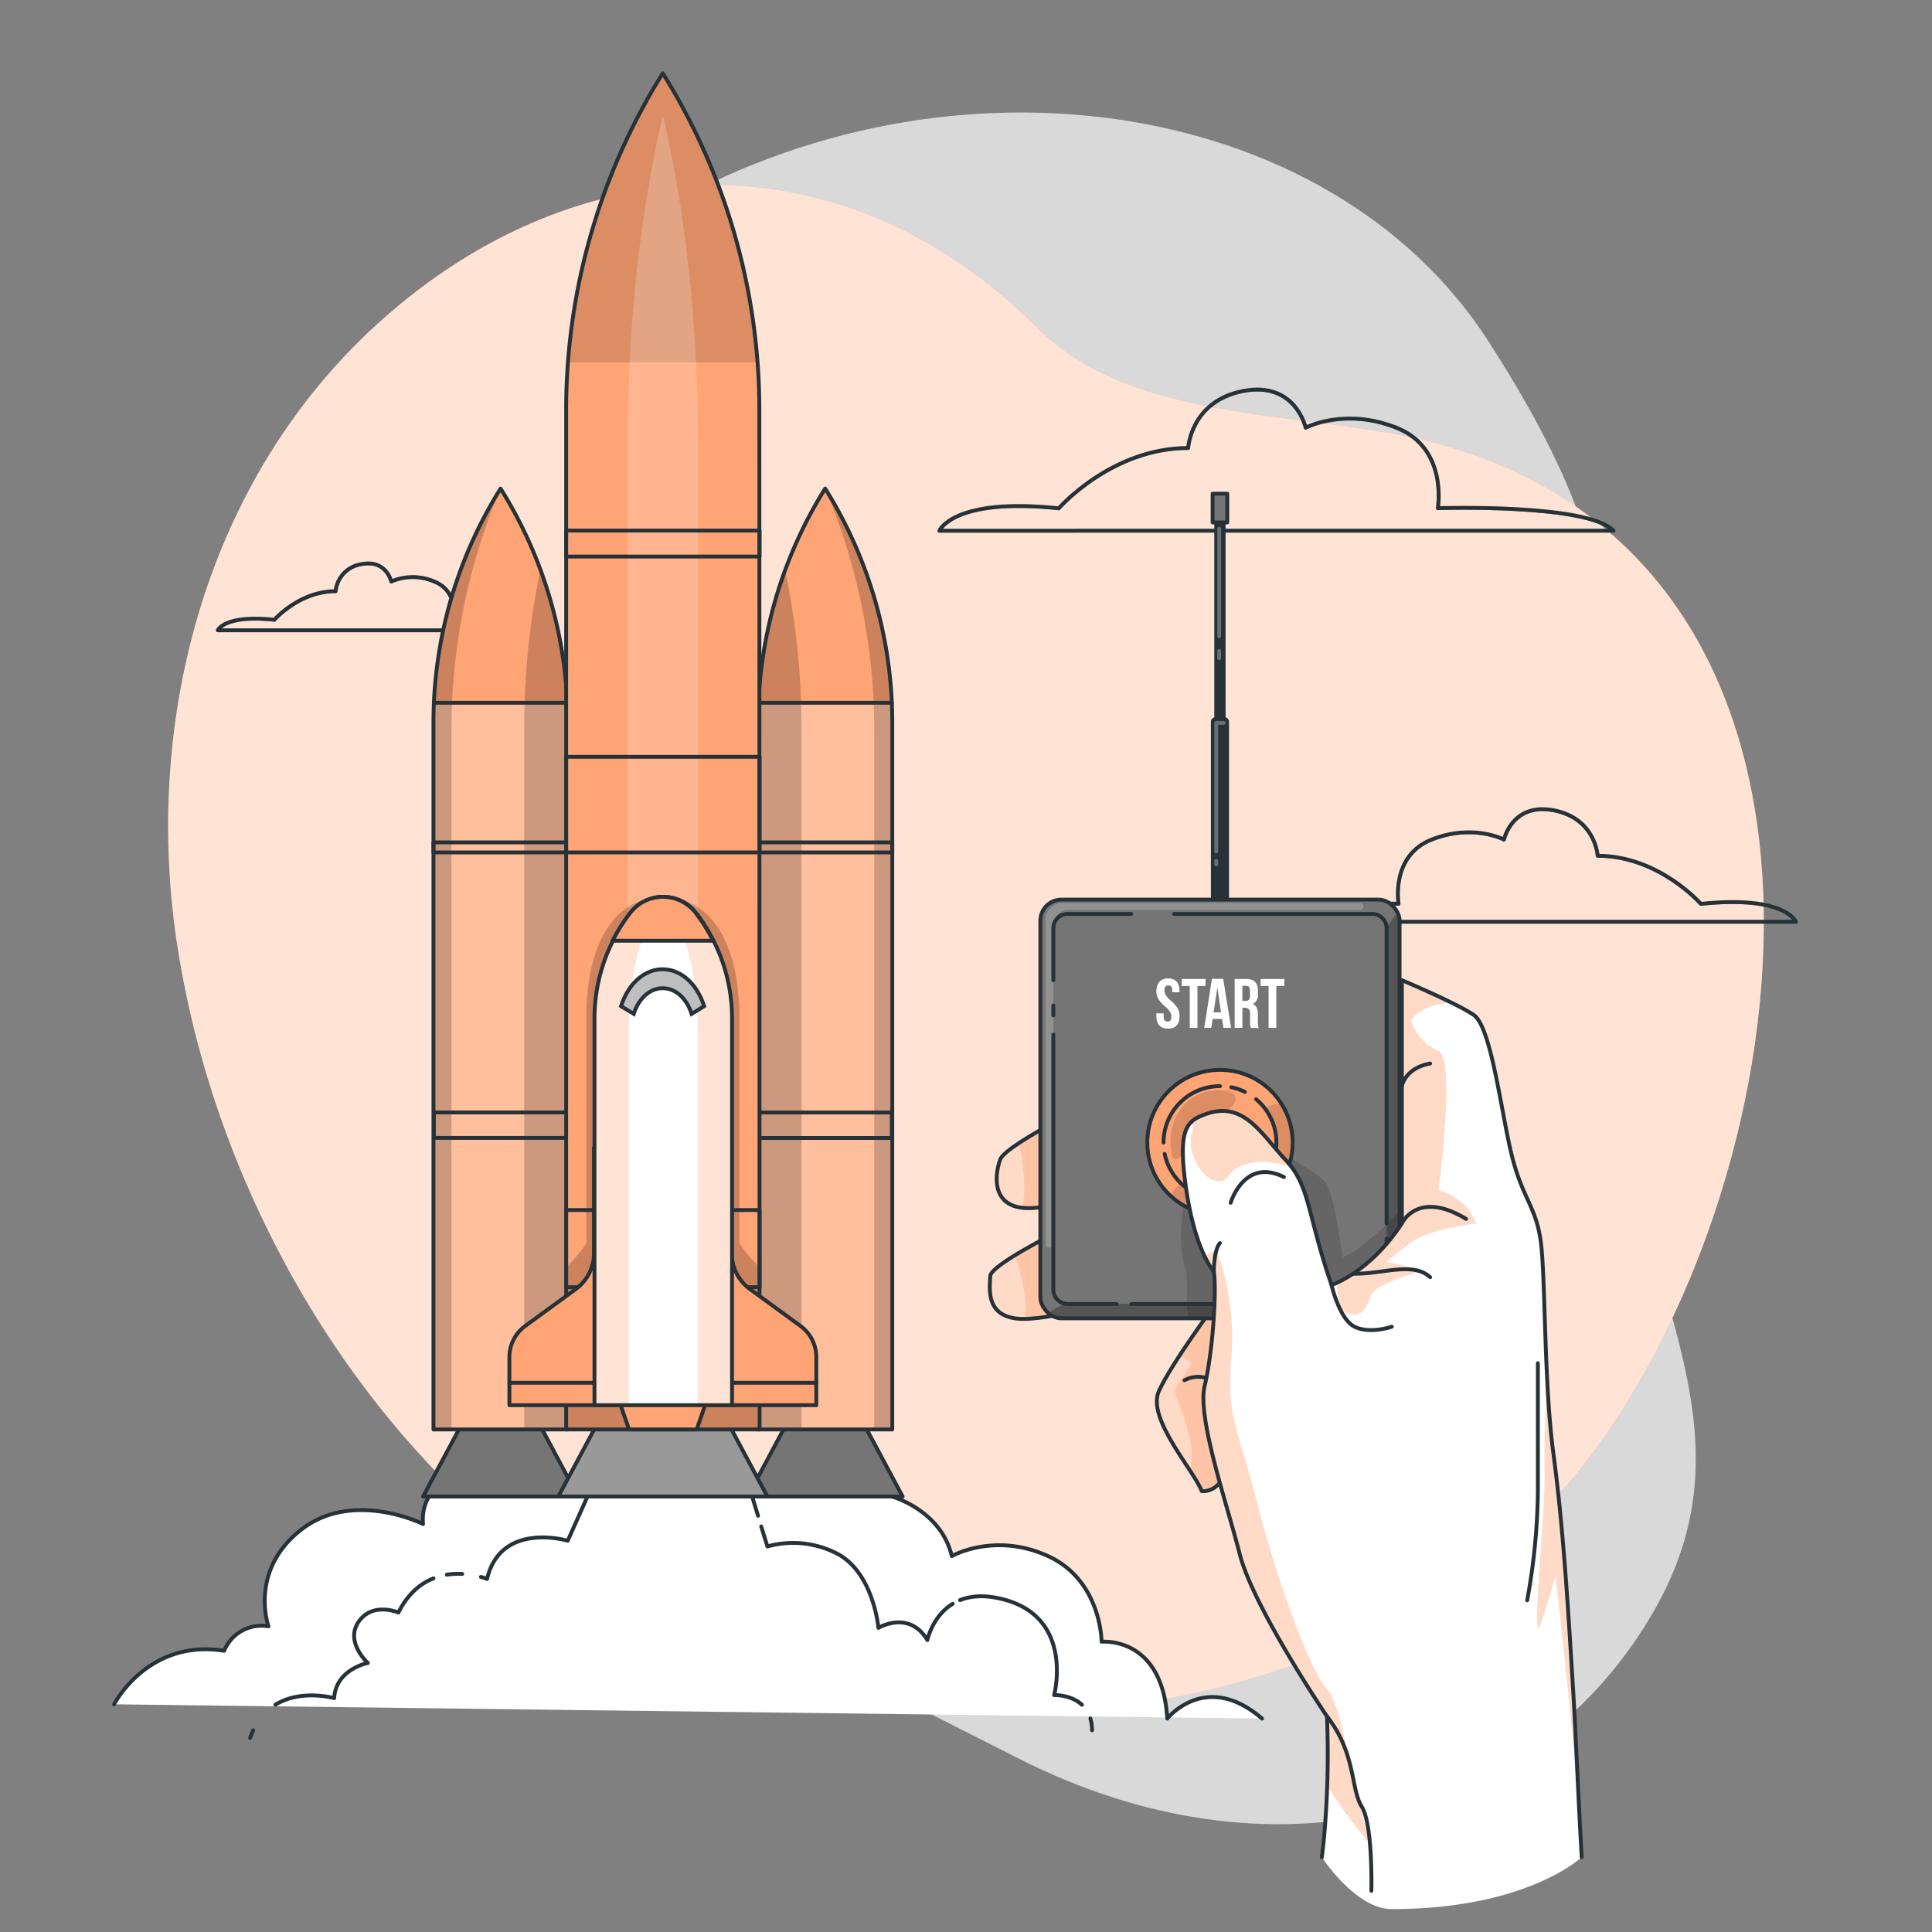 <svg xmlns="http://www.w3.org/2000/svg" viewBox="0 0 500 500"><rect x="0" y="0" width="500" height="500" fill="#808080" stroke="none"/><defs><clipPath id="a"><path d="M274 131.55s13.62-15.61 33.49-15.61c0 0 .66-12.13 14.22-14.75s16.2 9.49 16.2 9.49 10-5.31 23.47 0 10.73 20.83 10.73 20.83 38.81-1.27 45.47 5.85H243.1s3.52-8.71 30.9-5.81" style="fill:none;stroke:#263238;stroke-linecap:round;stroke-linejoin:round"/></clipPath><clipPath id="b"><path d="M440.19 233.92s-10.87-12.45-26.71-12.45c0 0-.53-9.67-11.34-11.76s-12.92 7.57-12.92 7.57-8-4.24-18.72 0-8.56 16.61-8.56 16.61-31-1-36.27 4.67h139.14s-2.81-6.95-24.62-4.64" style="fill:none;stroke:#263238;stroke-linecap:round;stroke-linejoin:round"/></clipPath><clipPath id="c"><path d="M71 160.4s6.44-7.4 15.85-7.4a7.88 7.88 0 0 1 6.73-7c6.43-1.24 7.68 4.49 7.68 4.49a14.07 14.07 0 0 1 11.12 0c6.37 2.52 5.08 9.87 5.08 9.87s18.39-.6 21.54 2.77H56.36S58 159 71 160.4" style="fill:none;stroke:#263238;stroke-linecap:round;stroke-linejoin:round"/></clipPath><clipPath id="d"><path d="M230.92 369.94h-34.74v-183a114 114 0 0 1 17.37-60.5h0a114 114 0 0 1 17.37 60.5Z" style="fill:#ffa474;stroke:#263238;stroke-linecap:round;stroke-linejoin:round"/></clipPath><clipPath id="e"><path d="M146.92 369.94h-34.74v-183a114 114 0 0 1 17.37-60.5h0a114 114 0 0 1 17.37 60.5Z" style="fill:#ffa474;stroke:#263238;stroke-linecap:round;stroke-linejoin:round"/></clipPath><clipPath id="f"><path d="M196.58 369.94h-50.06V106.15a164.33 164.33 0 0 1 25-87.19h0a164.4 164.4 0 0 1 25 87.18Z" style="fill:#ffa474;stroke:#263238;stroke-linecap:round;stroke-linejoin:round"/></clipPath><clipPath id="g"><path d="M189.45 263.55v100.11h-35.6V263.55a44.8 44.8 0 0 1 9.33-27.3 10.72 10.72 0 0 1 16.94 0 44.5 44.5 0 0 1 4.54 7.21 43 43 0 0 1 2.39 5.66 44.6 44.6 0 0 1 2.4 14.43" style="fill:#fff;stroke:#263238;stroke-linecap:round;stroke-linejoin:round"/></clipPath><clipPath id="h"><rect width="92.97" height="108.36" x="269.24" y="232.82" rx="5.44" style="fill:#757575;stroke:#263238;stroke-linecap:round;stroke-linejoin:round"/></clipPath><clipPath id="i"><circle cx="315.73" cy="295.69" r="18.81" style="fill:#ffa474;stroke:#263238;stroke-linecap:round;stroke-linejoin:round"/></clipPath></defs><path d="M67.93 167.09s-27.88 72 11.3 144.5 119.88 110.8 184.47 143.55 131.66 16.8 163.53-36.84-11.84-91.93-11.9-168.42 11.45-96.74-30-161.36-143.06-78.93-219.9-31-97.5 109.57-97.5 109.57" style="fill:#fff;opacity:.7"/><path d="m97.73 83.78.56-.5c51.57-46.44 120.06-48.53 170 1.45 26 26.05 72.19 21.07 105.23 30.49C487.4 147.71 467.7 302.28 411.43 377c-50.78 67.43-160.81 82.66-234.73 49.49-65-29.16-110.7-94.28-127-162.37q-2.44-10.25-4-20.68c-8.54-57.97 7.91-119.54 52.03-159.66" style="fill:#ffa474"/><path d="m97.73 83.78.56-.5c51.57-46.44 120.06-48.53 170 1.45 26 26.05 72.19 21.07 105.23 30.49C487.4 147.71 467.7 302.28 411.43 377c-50.78 67.43-160.81 82.66-234.73 49.49-65-29.16-110.7-94.28-127-162.37q-2.44-10.25-4-20.68c-8.54-57.97 7.91-119.54 52.03-159.66" style="fill:#fff;opacity:.7"/><g style="clip-path:url(#a)"><path d="M274 131.55s13.62-15.61 33.49-15.61c0 0 .66-12.13 14.22-14.75s16.2 9.49 16.2 9.49 10-5.31 23.47 0 10.73 20.83 10.73 20.83 38.81-1.27 45.47 5.85H243.1s3.52-8.71 30.9-5.81" style="fill:none;stroke:#263238;stroke-linecap:round;stroke-linejoin:round;opacity:.5"/></g><path d="M274 131.55s13.62-15.61 33.49-15.61c0 0 .66-12.13 14.22-14.75s16.2 9.49 16.2 9.49 10-5.31 23.47 0 10.73 20.83 10.73 20.83 38.81-1.27 45.47 5.85H243.1s3.52-8.71 30.9-5.81" style="fill:none;stroke:#263238;stroke-linecap:round;stroke-linejoin:round"/><g style="clip-path:url(#b)"><path d="M440.19 233.92s-10.87-12.45-26.71-12.45c0 0-.53-9.67-11.34-11.76s-12.92 7.57-12.92 7.57-8-4.24-18.72 0-8.56 16.61-8.56 16.61-31-1-36.27 4.67h139.14s-2.81-6.95-24.62-4.64" style="fill:none;stroke:#263238;stroke-linecap:round;stroke-linejoin:round;opacity:.5"/></g><path d="M440.19 233.92s-10.87-12.45-26.71-12.45c0 0-.53-9.67-11.34-11.76s-12.92 7.57-12.92 7.57-8-4.24-18.72 0-8.56 16.61-8.56 16.61-31-1-36.27 4.67h139.14s-2.81-6.95-24.62-4.64" style="fill:none;stroke:#263238;stroke-linecap:round;stroke-linejoin:round"/><g style="clip-path:url(#c)"><path d="M71 160.4s6.44-7.4 15.85-7.4a7.88 7.88 0 0 1 6.73-7c6.43-1.24 7.68 4.49 7.68 4.49a14.07 14.07 0 0 1 11.12 0c6.37 2.52 5.08 9.87 5.08 9.87s18.39-.6 21.54 2.77H56.36S58 159 71 160.4" style="fill:none;stroke:#263238;stroke-linecap:round;stroke-linejoin:round;opacity:.5"/></g><path d="M71 160.4s6.44-7.4 15.85-7.4a7.88 7.88 0 0 1 6.73-7c6.43-1.24 7.68 4.49 7.68 4.49a14.07 14.07 0 0 1 11.12 0c6.37 2.52 5.08 9.87 5.08 9.87s18.39-.6 21.54 2.77H56.36S58 159 71 160.4" style="fill:none;stroke:#263238;stroke-linecap:round;stroke-linejoin:round"/><path d="M29.53 441.07s8.7-17 28.48-13.85a10.46 10.46 0 0 1 11.47-6.33s-5.14-14.24 8.31-24.89 31.7-1.59 31.7-1.59-1.15-8 6.32-10.9l115.11 3.82s12.63 3.52 15.4 15.39c0 0 11.08-6.33 24.92 0s13.85 22.16 13.85 22.16 15.71-1.59 17 19.89c0 0 9.94-12.55 24.53 0" style="fill:#fff;stroke:#263238;stroke-linecap:round;stroke-linejoin:round"/><path d="M65.53 447.79a20 20 0 0 0-.79 2M112.17 408.48c-3.32 1.32-6.61 3.95-9.06 8.85 0 0-6.65-2.87-10.29 2.37s2.38 10.68 2.38 10.68-8.31 1.59-8.71 9.1c0 0-8.49-2.42-15.21 1.69M119.63 407.33a19.5 19.5 0 0 0-4 .2M196.18 392.28l-2.69-8.8h-39.74l-6.83 15.26s-17.3-5.15-20.87 9.89a13 13 0 0 0-1.6-.52M246.57 415.06c-5.31 3.23-6.57 9.39-6.57 9.39-4.74-7.91-12.67-3.16-12.67-3.16s-1.19-13.85-10.29-19a24.76 24.76 0 0 0-18.43-2.07l-1.61-5.17M280 441.19c-2.9-2.67-7.19-2.5-7.19-2.5s5.15-19.38-12.26-24.53c-5.2-1.53-9.13-1.23-12.09-.05M282.62 447.79a11 11 0 0 0-.43-3.05" style="fill:none;stroke:#263238;stroke-linecap:round;stroke-linejoin:round"/><path d="M233.6 387.3h-40.11l10-18.7h20.11zM149.6 387.3h-40.11l10-18.7h20.11z" style="fill:#757575;stroke:#263238;stroke-linecap:round;stroke-linejoin:round"/><path d="M198.6 387.3h-54.11l10-18.7h34.11z" style="fill:#999;stroke:#263238;stroke-linecap:round;stroke-linejoin:round"/><path d="M230.92 369.94h-34.74v-183a114 114 0 0 1 17.37-60.5 114 114 0 0 1 17.37 60.5Z" style="fill:#ffa474"/><g style="clip-path:url(#d)"><path d="M230.8 182c.07 1.62.12 3.25.12 4.88v183.06h-34.74v-183c0-1.63 0-3.26.11-4.88Z" style="fill:#fff;opacity:.3"/><path d="M207.43 188.2v181.74h-11.25v-183a114 114 0 0 1 7-39.47 200 200 0 0 1 4.25 40.73M230.92 186.89v183.05h-4.67V188.88a160.1 160.1 0 0 0-12.7-62.49 114 114 0 0 1 17.37 60.5" style="opacity:.2"/></g><path d="M230.92 369.94h-34.74v-183a114 114 0 0 1 17.37-60.5h0a114 114 0 0 1 17.37 60.5Z" style="fill:none;stroke:#263238;stroke-linecap:round;stroke-linejoin:round"/><path d="M146.92 369.94h-34.74v-183a114 114 0 0 1 17.37-60.5 114 114 0 0 1 17.37 60.5Z" style="fill:#ffa474"/><g style="clip-path:url(#e)"><path d="M146.78 181.62c.08 1.75.14 3.51.14 5.27v183.05h-34.74v-183c0-1.76.06-3.52.14-5.27Z" style="fill:#fff;opacity:.3"/><path d="M142.49 155.41a113.9 113.9 0 0 1 4.43 31.48v183.05h-11.26V188.2a200 200 0 0 1 1.46-24.11q1-8.39 2.75-16.67c.97 2.63 1.85 5.29 2.62 7.99M129.55 126.39a159.9 159.9 0 0 0-12.71 62.49v181.06h-4.66v-183a114 114 0 0 1 17.37-60.55" style="opacity:.2"/></g><path d="M146.92 369.94h-34.74v-183a114 114 0 0 1 17.37-60.5h0a114 114 0 0 1 17.37 60.5ZM230.8 181.88h-34.22" style="fill:none;stroke:#263238;stroke-linecap:round;stroke-linejoin:round"/><path d="M196.18 218.01h34.74v2.6h-34.74z" style="fill:none;stroke:#263238;stroke-linecap:round;stroke-linejoin:round" transform="rotate(180 213.545 219.31)"/><path d="M196.18 287.9h34.62v6.59h-34.62z" style="fill:none;stroke:#263238;stroke-linecap:round;stroke-linejoin:round" transform="rotate(180 213.49 291.2)"/><path d="M112.29 181.88h34.23M112.18 218.01h34.74v2.6h-34.74zM112.29 287.9h34.62v6.59h-34.62z" style="fill:none;stroke:#263238;stroke-linecap:round;stroke-linejoin:round"/><path d="M196.58 369.94h-50.06V106.15a164.33 164.33 0 0 1 25-87.19 164.4 164.4 0 0 1 25 87.18Z" style="fill:#ffa474"/><g style="clip-path:url(#f)"><path d="M196.11 93.79H147A164.2 164.2 0 0 1 171.55 19a164.2 164.2 0 0 1 24.56 74.83Z" style="fill-opacity:.7;opacity:.2"/><g style="opacity:.2"><path d="M180.64 369.94h-18.19V114.33c0-29.88 3.15-59.16 9.1-84.49 5.94 25.33 9.09 54.61 9.09 84.48Z" style="fill:#fff"/></g><path d="M196.06 327.47v42.47h-49.14v-42.35a36 36 0 0 0 4.82-5.83v-58.33c0-20.18 8-31.33 19.81-31.33s19.81 11.15 19.81 31.33v58.33a35 35 0 0 0 4.7 5.71" style="opacity:.2"/></g><path d="M196.58 369.94h-50.06V106.15a164.33 164.33 0 0 1 25-87.19h0a164.4 164.4 0 0 1 25 87.18Z" style="fill:none;stroke:#263238;stroke-linecap:round;stroke-linejoin:round"/><path d="M146.52 137.31h50.06v6.73h-50.06zM146.52 195.86h50.06v24.75h-50.06zM146.52 313.15h50.06v19.98h-50.06z" style="fill:none;stroke:#263238;stroke-linecap:round;stroke-linejoin:round"/><path d="M189.37 324.33v-27.24h-5.54v66.57h27.43v-12.43a10 10 0 0 0-4.11-8.08l-13.05-9.52a11.52 11.52 0 0 1-4.73-9.3M153.72 324.33v-27.24h5.54v66.57h-27.43v-12.43a10 10 0 0 1 4.11-8.08l13.06-9.52a11.51 11.51 0 0 0 4.72-9.3" style="fill:#ffa474;stroke:#263238;stroke-linecap:round;stroke-linejoin:round"/><path d="M131.83 357.86h79.43" style="fill:none;stroke:#263238;stroke-linecap:round;stroke-linejoin:round"/><path d="M180.31 369.94h-17.52l-3-8.7h23.52z" style="fill:#ffa474;stroke:#263238;stroke-linecap:round;stroke-linejoin:round"/><path d="M189.45 263.55v100.11h-35.6V263.55a44.8 44.8 0 0 1 9.33-27.3 10.72 10.72 0 0 1 16.94 0 44.5 44.5 0 0 1 4.54 7.21 43 43 0 0 1 2.39 5.66 44.6 44.6 0 0 1 2.4 14.43" style="fill:#fff"/><g style="clip-path:url(#g)"><path d="M189.35 263.55v100.11h-8.8v-97.5a81.7 81.7 0 0 0-1.2-14.06q-.49-2.83-1.2-5.51a57 57 0 0 0-2.27-7c-1.07-2.7-2.65-4-4.23-4s-3.17 1.35-4.24 4a61 61 0 0 0-2.27 7 78.5 78.5 0 0 0-2.39 19.57v97.5h-9V263.55a44.8 44.8 0 0 1 9.33-27.3 10.72 10.72 0 0 1 16.94 0 44.5 44.5 0 0 1 4.54 7.21 43 43 0 0 1 2.39 5.66 44.6 44.6 0 0 1 2.4 14.43" style="fill:#ffa474;opacity:.3"/></g><path d="M189.45 263.55v100.11h-35.6V263.55a44.8 44.8 0 0 1 9.33-27.3 10.72 10.72 0 0 1 16.94 0 44.5 44.5 0 0 1 4.54 7.21 43 43 0 0 1 2.39 5.66 44.6 44.6 0 0 1 2.4 14.43" style="fill:none;stroke:#263238;stroke-linecap:round;stroke-linejoin:round"/><path d="M179 262.39c-2.91-8.86-12.06-8.86-15 0l-3.28-2c4.18-12.73 17.33-12.73 21.52 0Z" style="fill:#fff"/><path d="M179 262.39c-2.91-8.86-12.06-8.86-15 0l-3.28-2c4.18-12.73 17.33-12.73 21.52 0Z" style="fill:#bfbfbf;stroke:#263238;stroke-miterlimit:10"/><path d="M184.56 243.46h-26a44.5 44.5 0 0 1 4.54-7.21 10.72 10.72 0 0 1 16.94 0 44.5 44.5 0 0 1 4.52 7.21" style="fill:#ffa474;stroke:#263238;stroke-linecap:round;stroke-linejoin:round"/><path d="M318.49 371.2c.4 16-7.51 14.69-7.51 14.69a32.6 32.6 0 0 0-3-5.25c-4.14-6.37-10.48-15.3-8.1-20.59a78 78 0 0 1 5.29-9.12c4.24-6.5 9.11-13.07 9.11-13.07l-21.12-3.5s-15 6.22-26.91 6.94h-.92c-10.84.21-9.09-8.29-9.09-11 0-1.17 2.93-3.31 6.36-5.42 4.89-3 10.82-5.95 10.82-5.95l-3.21-6.65a19.3 19.3 0 0 1-5.61.3c-8.22-.9-7.09-9-5.76-12.52.38-1 2.27-2.54 4.94-4.3 8.45-5.57 24.63-13.33 24.63-13.33h23.73l23.35 63.74s-17.39 9.05-17 25.03" style="fill:#fff"/><path d="M318.49 371.2c.4 16-7.51 14.69-7.51 14.69a32.6 32.6 0 0 0-3-5.25c-4.14-6.37-10.48-15.3-8.1-20.59a78 78 0 0 1 5.29-9.12c4.24-6.5 9.11-13.07 9.11-13.07l-21.12-3.5s-15 6.22-26.91 6.94h-.92c-10.84.21-9.09-8.29-9.09-11 0-1.17 2.93-3.31 6.36-5.42 4.89-3 10.82-5.95 10.82-5.95l-3.21-6.65a19.3 19.3 0 0 1-5.61.3c-8.22-.9-7.09-9-5.76-12.52.38-1 2.27-2.54 4.94-4.3 8.45-5.57 24.63-13.33 24.63-13.33h23.73l23.35 63.74s-17.39 9.05-17 25.03" style="fill:#ffa474;opacity:.4"/><path d="M318.49 371.2c.4 16-7.51 14.69-7.51 14.69a32.6 32.6 0 0 0-3-5.25 23 23 0 0 0 .43-4.65c-.1-5.47-4.59-15.94-4.59-15.94l4.59-7.26a9.4 9.4 0 0 0-3.24-1.86c4.24-6.5 9.11-13.07 9.11-13.07l-21.12-3.5s-15 6.22-26.91 6.94h-.92c.69-5.95-1.66-13.45-2.73-16.45 4.89-3 10.82-5.95 10.82-5.95l-3.21-6.65a19.3 19.3 0 0 1-5.61.3c1.08-5.19.05-12.39-.82-16.82 8.45-5.57 24.63-13.33 24.63-13.33h23.73l23.35 63.74s-17.39 9.08-17 25.06" style="fill:#ffa474;opacity:.4"/><path d="M312.16 282.43h-23.73s-28 13.43-29.57 17.63-2.87 14.78 11.37 12.22l3.21 6.65s-17.18 8.54-17.18 11.37-1.85 11.71 10 11 26.91-6.94 26.91-6.94l21.12 3.5S303.07 353 299.9 360.05s9.1 20.52 11.1 25.84c0 0 7.91 1.29 7.51-14.69s17-25 17-25" style="fill:none;stroke:#263238;stroke-linecap:round;stroke-linejoin:round"/><path d="M306.54 357.2s5.95-3.33 9.19 2.85" style="fill:none;stroke:#263238;stroke-linecap:round;stroke-linejoin:round"/><path d="M314.59 185.61h2.27a1.21 1.21 0 0 1 1.21 1.21v48.7h-4.69v-48.7a1.21 1.21 0 0 1 1.21-1.21" style="fill:#263238"/><path d="M314.26 133.2h2.92v54.81h-2.92z" style="fill:#263238"/><path d="M313.82 127.77h3.8v7.43h-3.8z" style="fill:#757575;stroke:#263238;stroke-linecap:round;stroke-linejoin:round"/><path d="M314.76 222.76v.99M316.69 187.09h-1.93v33.29M315.53 168.49v1.85M315.53 136.85v27.82" style="fill:none;stroke:#fff;stroke-linecap:round;stroke-linejoin:round;opacity:.3"/><rect width="92.97" height="108.36" x="269.24" y="232.82" rx="5.44" style="fill:#757575"/><g style="clip-path:url(#h)"><path d="M272.6 321.74v-82.36a3.85 3.85 0 0 1 3.85-3.86h75.49a.92.92 0 0 0 .81-.47.92.92 0 0 0-.81-1.36H275a4.44 4.44 0 0 0-4.44 4.44V322a.91.91 0 0 0 1.63.57l.18-.24a.9.9 0 0 0 .23-.59" style="fill:#fff;opacity:.2"/><path d="M362.21 238.26v97.48a5.44 5.44 0 0 1-5.44 5.44h-82.09a5.43 5.43 0 0 1-3.49-1.27 19.1 19.1 0 0 1 4.55-2.49h79.1a4 4 0 0 0 4-4v-93.17a14.6 14.6 0 0 1 3-3.94 5.3 5.3 0 0 1 .37 1.95" style="fill-opacity:.7;opacity:.4"/><path d="M362.21 313.55v22.19a5.44 5.44 0 0 1-5.44 5.44h-49.18l-.57-3.74c.4-1.55 0-8.39 0-8.39-3.16-8.43 0-21.08 0-21.08l19.85-12.28s13.38 7.31 15.95 10 4.55 19.65 4.55 19.65c2.65-.63 7.27-4.52 11.48-8.53 1.15-1.08 2.31-2.2 3.36-3.26" style="fill-opacity:.7;opacity:.2"/></g><rect width="92.97" height="108.36" x="269.24" y="232.82" rx="5.44" style="fill:none;stroke:#263238;stroke-linecap:round;stroke-linejoin:round"/><path d="M358.85 320.57v2.97M303.84 236.52h51.28a3.73 3.73 0 0 1 3.73 3.73v76.37M272.6 253.68v-13.43a3.73 3.73 0 0 1 3.73-3.73h16.44M272.6 262.78v-2.57M289 337.48h-12.67a3.73 3.73 0 0 1-3.73-3.73v-66M358.85 333.75a3.73 3.73 0 0 1-3.73 3.73h-62.35" style="fill:none;stroke:#263238;stroke-linecap:round;stroke-linejoin:round"/><circle cx="315.73" cy="295.69" r="18.81" style="fill:#ffa474"/><g style="clip-path:url(#i)"><path d="M334.54 295.69a18.81 18.81 0 0 1-31.63 13.77 9.8 9.8 0 0 1 2.71-3.24s10.89 9.32 20.84-.64c7.45-7.46 1-18.58 1-18.58s1-1.08 4-1.57a18.76 18.76 0 0 1 3.08 10.26M304.7 299.93a.91.91 0 0 1-1.15-.39 2.46 2.46 0 0 1-.39-1.13c-1.28-8 2.95-15.56 11.48-16.27 1.59-.14 5.67 0 5.09 2.6a3.54 3.54 0 0 1-1.52 2 86 86 0 0 0-7.28 5.17 16 16 0 0 0-3 3.37c-.43.64-1.87 4.09-3.23 4.65" style="fill-opacity:.7;opacity:.2"/></g><circle cx="315.73" cy="295.69" r="18.81" style="fill:none;stroke:#263238;stroke-linecap:round;stroke-linejoin:round"/><path d="M301.12 295.69a14.6 14.6 0 0 1 14.61-14.6M311.91 309.78a14.6 14.6 0 0 1-10.49-11.15M325.07 284.47a14.6 14.6 0 0 1-9.34 25.82M318.67 281.38a14.3 14.3 0 0 1 3.49 1.2" style="fill:none;stroke:#263238;stroke-linecap:round;stroke-linejoin:round"/><path d="M302.31 253.22c1.94 0 2.94 1.16 2.94 3.18v.4h-1.88v-.52c0-.91-.37-1.25-1-1.25s-1 .34-1 1.25.4 1.61 1.71 2.75c1.66 1.47 2.19 2.52 2.19 4 0 2-1 3.18-3 3.18s-3-1.16-3-3.18v-.78h1.88v.9c0 .91.4 1.23 1 1.23s1-.32 1-1.23-.39-1.61-1.7-2.75c-1.66-1.47-2.19-2.52-2.19-4 .12-2.02 1.12-3.18 3.05-3.18M305.83 253.36H312v1.81h-2.1V266h-2v-10.83h-2.08ZM318.61 266h-2l-.34-2.3h-2.45l-.34 2.3h-1.83l2-12.68h2.91Zm-4.54-4H316l-.94-6.41ZM323.7 266a3.9 3.9 0 0 1-.18-1.56v-2c0-1.18-.4-1.61-1.3-1.61h-.69V266h-2v-12.64h3c2.07 0 3 1 3 2.92v1a2.51 2.51 0 0 1-1.31 2.56c1 .42 1.32 1.36 1.32 2.68v2a3.7 3.7 0 0 0 .22 1.54Zm-2.17-10.87v3.9h.78c.74 0 1.19-.33 1.19-1.34v-1.25c0-.91-.3-1.31-1-1.31ZM326.24 253.36h6.16v1.81h-2.09V266h-2v-10.83h-2.08Z" style="fill:#fff"/><path d="M373.48 262.67s-7.91 2.45-10.68 9.32" style="fill:none;stroke:#263238;stroke-linecap:round;stroke-linejoin:round"/><path d="M409.34 480.63c-.89-15.29-1.47-30.91-2.23-43.48-1.58-26.07-2.77-43.56-5.14-61.36s-2-44.69-3.17-54.08-4.72-11.38-7.51-22.54-5.31-33.38-9.89-36.5-18.6-9-18.6-9v62.94c-8.31 12.77-18.2 15.93-18.2 15.93-6.33-18.32-5.53-25.59-11.86-32.32s-10.89-15.52-20.83-11.84c-4.73 1.75-7.26 3.53-4.89 19.58s7.12 21.08 7.12 21.08c.79 5.48-.39 21.42-2.37 29.58s5.54 29.82 9.1 43.67 22.55 41.9 22.55 41.9a243 243 0 0 1-.79 31.68c-.15 1.49-.33 3.08-.54 4.75 0 0 8.73 13.45 18.07 13.45 35.08.01 49.18-13.44 49.18-13.44" style="fill:#fff"/><path d="M308.43 293.11a3.84 3.84 0 0 0 0-2.85 10 10 0 0 1 3.48-1.87c9.94-3.68 14.5 5.12 20.83 11.84a20 20 0 0 1 1.59 1.91c-5.73-2.16-13.24-2.12-16.26 2.07-3.8 5.25-11.54-4.21-9.64-11.1M351.36 465.19l3.13 11.73s-4.41-4.32-11-14.8c.32-10.23-.07-17.92-.07-17.92s-19-28.06-22.55-41.9-11.08-35.52-9.1-43.67 3.16-24.1 2.37-29.58a16.6 16.6 0 0 1-2.3-3.75 6.44 6.44 0 0 1 3-1.76 65.45 65.45 0 0 1 3.85 27.86c-1.23 15.82 1.48 17.14 6.72 37.71s13.94 43.86 18 48 5.87 23.04 7.95 28.08M358.85 326.6s6.24 1 8.75 2.45c0 0-12.18 3.18-13 6.57s-3.4 6.91-8 2.77c0 0-.24-2.59-.72-6.35 2.94-1.31 10.41-5.42 16.92-15.42v-62.94s6.92 2.9 12.63 5.7c-4.23.56-8.56 1.86-10.25 4.72a12.77 12.77 0 0 0 7.12 7.9c4.5 2 0 36 0 36s7.38 1.82 9.75 8.65c0 0-12.13 1.24-17.14 5.09s-6.06 4.86-6.06 4.86M407.11 437.15c.62 10.18 1.11 22.36 1.74 34.75-1.56-23.55-6.29-64-6.29-64s-4.23 14.95-4.55 13.36c-.94-4.68 2-31.13 1.72-40.55-.12-4.27.19-15.22.57-25.9.34 7.34.83 14.7 1.67 21 2.37 17.78 3.56 35.27 5.14 61.34" style="fill:#ffa474;opacity:.4"/><path d="M409.34 480.63c-.89-15.29-1.47-30.91-2.23-43.48-1.58-26.07-2.77-43.56-5.14-61.36s-2-44.69-3.17-54.08-4.72-11.38-7.51-22.54-5.31-33.38-9.89-36.5-18.6-9-18.6-9v62.94c-8.31 12.77-18.2 15.93-18.2 15.93-6.33-18.32-5.53-25.59-11.86-32.32s-10.89-15.52-20.83-11.84c-4.73 1.75-7.26 3.53-4.89 19.58s7.12 21.08 7.12 21.08c.79 5.48-.39 21.42-2.37 29.58s5.54 29.82 9.1 43.67 22.55 41.9 22.55 41.9a243 243 0 0 1-.79 31.68c-.15 1.49-.33 3.08-.54 4.75" style="fill:none;stroke:#263238;stroke-linecap:round;stroke-linejoin:round"/><path d="M344.6 332.55s2 8.82 5.94 10.8 9.65 0 9.65 0M362.8 316.62s4-8.8 16.62-1.17M362.8 281.09s.79-4.67 7.32-5.85M343.42 444.2c7.51 9.53 6.08 18.62 9 23.37s2.49 21.76 2.49 21.76M398 352.79v33.1a164 164 0 0 1-2.77 28.27M314.14 329.05s0-5.65 1.59-7.34M318.49 311.28s3.51-11.8 13.79-6.65M350.19 329.63c7.64.17 15.38-3.22 19.93.9" style="fill:none;stroke:#263238;stroke-linecap:round;stroke-linejoin:round"/></svg>